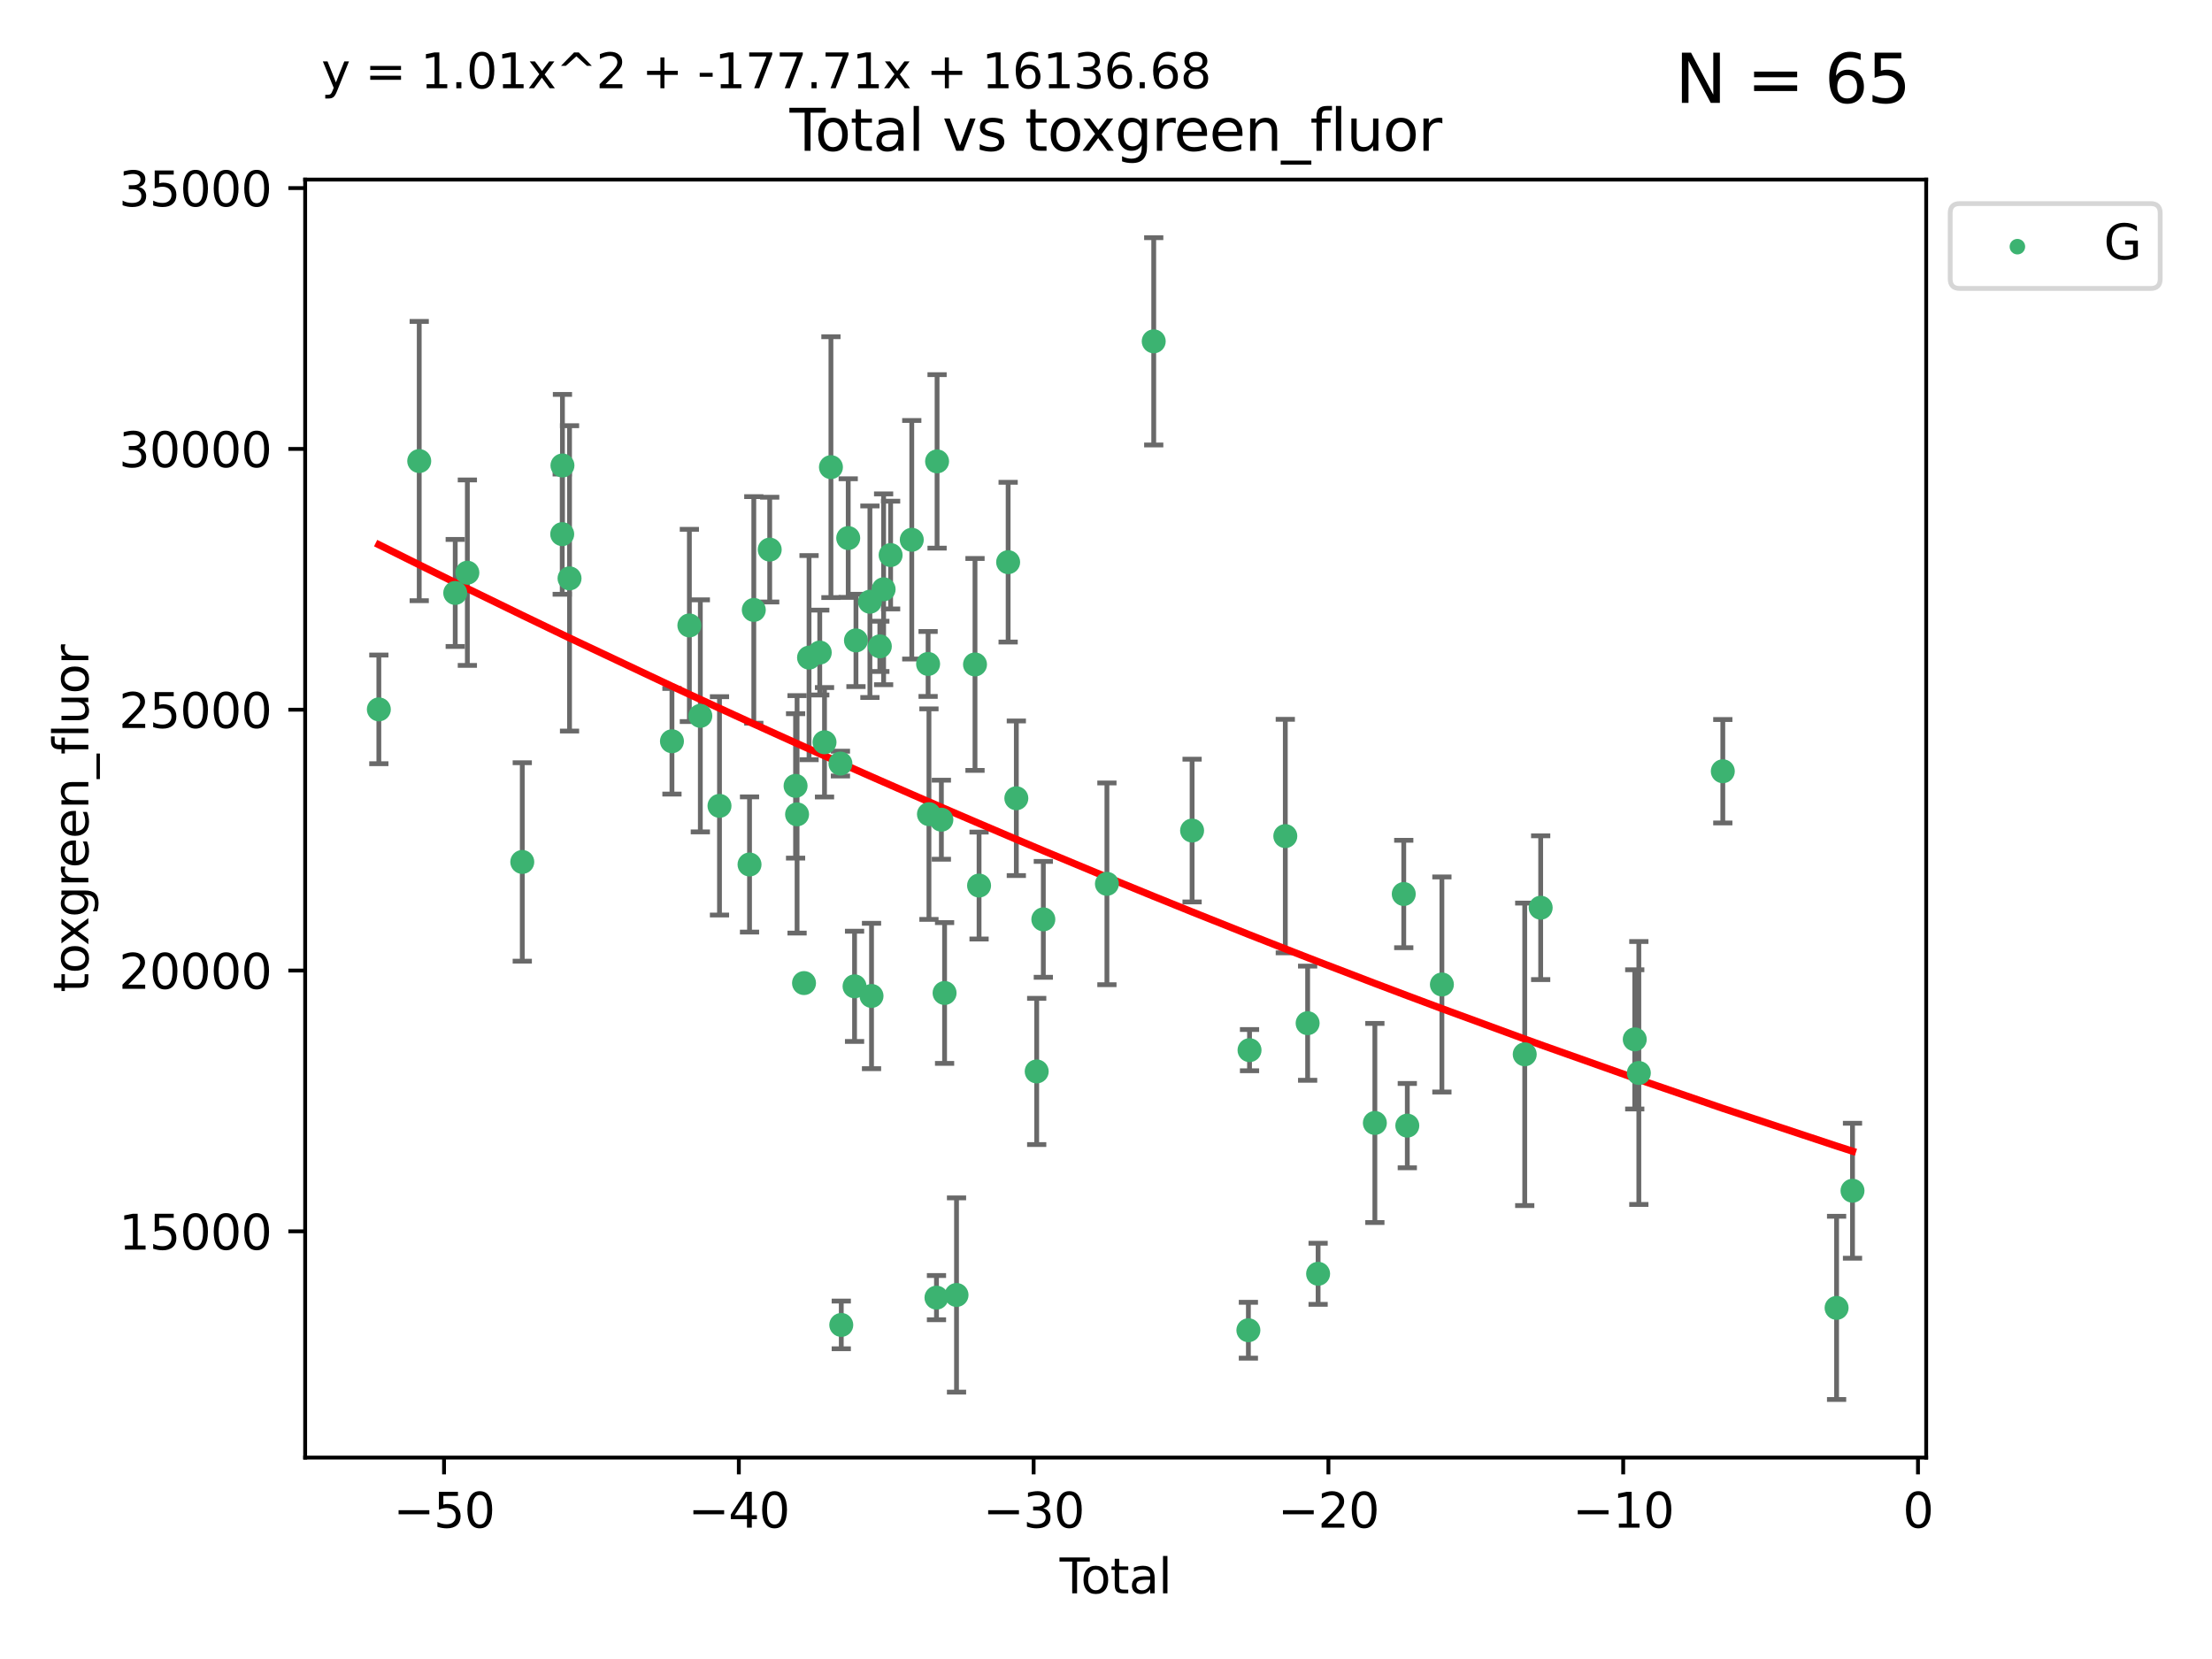 <?xml version="1.0" encoding="utf-8" standalone="no"?>
<!DOCTYPE svg PUBLIC "-//W3C//DTD SVG 1.1//EN"
  "http://www.w3.org/Graphics/SVG/1.1/DTD/svg11.dtd">
<svg xmlns:xlink="http://www.w3.org/1999/xlink" width="460.8pt" height="345.6pt" viewBox="0 0 460.8 345.6" xmlns="http://www.w3.org/2000/svg" version="1.1">
 <defs>
  <style type="text/css">*{stroke-linejoin: round; stroke-linecap: butt}</style>
 </defs>
 <g id="figure_1">
  <g id="patch_1">
   <path d="M 0 345.6 
L 460.8 345.6 
L 460.8 0 
L 0 0 
z
" style="fill: #ffffff"/>
  </g>
  <g id="axes_1">
   <g id="patch_2">
    <path d="M 63.571 303.64 
L 401.26 303.64 
L 401.26 37.411 
L 63.571 37.411 
z
" style="fill: #ffffff"/>
   </g>
   <g id="PathCollection_1">
    <defs>
     <path id="m92dabcb9c8" d="M 0 1.118 
C 0.297 1.118 0.581 1 0.791 0.791 
C 1 0.581 1.118 0.297 1.118 0 
C 1.118 -0.297 1 -0.581 0.791 -0.791 
C 0.581 -1 0.297 -1.118 0 -1.118 
C -0.297 -1.118 -0.581 -1 -0.791 -0.791 
C -1 -0.581 -1.118 -0.297 -1.118 0 
C -1.118 0.297 -1 0.581 -0.791 0.791 
C -0.581 1 -0.297 1.118 0 1.118 
z
" style="stroke: #3cb371"/>
    </defs>
    <g clip-path="url(#pd1cef720fa)">
     <use xlink:href="#m92dabcb9c8" x="78.921" y="147.777" style="fill: #3cb371; stroke: #3cb371"/>
     <use xlink:href="#m92dabcb9c8" x="87.333" y="96.048" style="fill: #3cb371; stroke: #3cb371"/>
     <use xlink:href="#m92dabcb9c8" x="94.833" y="123.522" style="fill: #3cb371; stroke: #3cb371"/>
     <use xlink:href="#m92dabcb9c8" x="97.36" y="119.301" style="fill: #3cb371; stroke: #3cb371"/>
     <use xlink:href="#m92dabcb9c8" x="108.799" y="179.559" style="fill: #3cb371; stroke: #3cb371"/>
     <use xlink:href="#m92dabcb9c8" x="117.12" y="111.272" style="fill: #3cb371; stroke: #3cb371"/>
     <use xlink:href="#m92dabcb9c8" x="117.168" y="96.966" style="fill: #3cb371; stroke: #3cb371"/>
     <use xlink:href="#m92dabcb9c8" x="118.645" y="120.487" style="fill: #3cb371; stroke: #3cb371"/>
     <use xlink:href="#m92dabcb9c8" x="139.981" y="154.417" style="fill: #3cb371; stroke: #3cb371"/>
     <use xlink:href="#m92dabcb9c8" x="143.608" y="130.288" style="fill: #3cb371; stroke: #3cb371"/>
     <use xlink:href="#m92dabcb9c8" x="145.892" y="149.128" style="fill: #3cb371; stroke: #3cb371"/>
     <use xlink:href="#m92dabcb9c8" x="149.884" y="167.877" style="fill: #3cb371; stroke: #3cb371"/>
     <use xlink:href="#m92dabcb9c8" x="156.141" y="180.088" style="fill: #3cb371; stroke: #3cb371"/>
     <use xlink:href="#m92dabcb9c8" x="157.03" y="127.058" style="fill: #3cb371; stroke: #3cb371"/>
     <use xlink:href="#m92dabcb9c8" x="160.344" y="114.493" style="fill: #3cb371; stroke: #3cb371"/>
     <use xlink:href="#m92dabcb9c8" x="165.734" y="163.714" style="fill: #3cb371; stroke: #3cb371"/>
     <use xlink:href="#m92dabcb9c8" x="166.045" y="169.645" style="fill: #3cb371; stroke: #3cb371"/>
     <use xlink:href="#m92dabcb9c8" x="167.492" y="204.793" style="fill: #3cb371; stroke: #3cb371"/>
     <use xlink:href="#m92dabcb9c8" x="168.539" y="136.995" style="fill: #3cb371; stroke: #3cb371"/>
     <use xlink:href="#m92dabcb9c8" x="170.77" y="135.94" style="fill: #3cb371; stroke: #3cb371"/>
     <use xlink:href="#m92dabcb9c8" x="171.762" y="154.629" style="fill: #3cb371; stroke: #3cb371"/>
     <use xlink:href="#m92dabcb9c8" x="173.099" y="97.313" style="fill: #3cb371; stroke: #3cb371"/>
     <use xlink:href="#m92dabcb9c8" x="175.076" y="159.069" style="fill: #3cb371; stroke: #3cb371"/>
     <use xlink:href="#m92dabcb9c8" x="175.252" y="276.006" style="fill: #3cb371; stroke: #3cb371"/>
     <use xlink:href="#m92dabcb9c8" x="176.699" y="112.09" style="fill: #3cb371; stroke: #3cb371"/>
     <use xlink:href="#m92dabcb9c8" x="178.02" y="205.47" style="fill: #3cb371; stroke: #3cb371"/>
     <use xlink:href="#m92dabcb9c8" x="178.313" y="133.412" style="fill: #3cb371; stroke: #3cb371"/>
     <use xlink:href="#m92dabcb9c8" x="181.219" y="125.352" style="fill: #3cb371; stroke: #3cb371"/>
     <use xlink:href="#m92dabcb9c8" x="181.555" y="207.477" style="fill: #3cb371; stroke: #3cb371"/>
     <use xlink:href="#m92dabcb9c8" x="183.285" y="134.649" style="fill: #3cb371; stroke: #3cb371"/>
     <use xlink:href="#m92dabcb9c8" x="184.073" y="122.761" style="fill: #3cb371; stroke: #3cb371"/>
     <use xlink:href="#m92dabcb9c8" x="185.532" y="115.631" style="fill: #3cb371; stroke: #3cb371"/>
     <use xlink:href="#m92dabcb9c8" x="189.939" y="112.445" style="fill: #3cb371; stroke: #3cb371"/>
     <use xlink:href="#m92dabcb9c8" x="193.341" y="138.312" style="fill: #3cb371; stroke: #3cb371"/>
     <use xlink:href="#m92dabcb9c8" x="193.518" y="169.603" style="fill: #3cb371; stroke: #3cb371"/>
     <use xlink:href="#m92dabcb9c8" x="195.085" y="270.322" style="fill: #3cb371; stroke: #3cb371"/>
     <use xlink:href="#m92dabcb9c8" x="195.211" y="96.115" style="fill: #3cb371; stroke: #3cb371"/>
     <use xlink:href="#m92dabcb9c8" x="196.106" y="170.758" style="fill: #3cb371; stroke: #3cb371"/>
     <use xlink:href="#m92dabcb9c8" x="196.774" y="206.859" style="fill: #3cb371; stroke: #3cb371"/>
     <use xlink:href="#m92dabcb9c8" x="199.261" y="269.768" style="fill: #3cb371; stroke: #3cb371"/>
     <use xlink:href="#m92dabcb9c8" x="203.112" y="138.417" style="fill: #3cb371; stroke: #3cb371"/>
     <use xlink:href="#m92dabcb9c8" x="203.957" y="184.477" style="fill: #3cb371; stroke: #3cb371"/>
     <use xlink:href="#m92dabcb9c8" x="210.014" y="117.11" style="fill: #3cb371; stroke: #3cb371"/>
     <use xlink:href="#m92dabcb9c8" x="211.721" y="166.292" style="fill: #3cb371; stroke: #3cb371"/>
     <use xlink:href="#m92dabcb9c8" x="215.964" y="223.199" style="fill: #3cb371; stroke: #3cb371"/>
     <use xlink:href="#m92dabcb9c8" x="217.345" y="191.519" style="fill: #3cb371; stroke: #3cb371"/>
     <use xlink:href="#m92dabcb9c8" x="230.591" y="184.12" style="fill: #3cb371; stroke: #3cb371"/>
     <use xlink:href="#m92dabcb9c8" x="240.342" y="71.105" style="fill: #3cb371; stroke: #3cb371"/>
     <use xlink:href="#m92dabcb9c8" x="248.335" y="173.02" style="fill: #3cb371; stroke: #3cb371"/>
     <use xlink:href="#m92dabcb9c8" x="260.061" y="277.113" style="fill: #3cb371; stroke: #3cb371"/>
     <use xlink:href="#m92dabcb9c8" x="260.3" y="218.767" style="fill: #3cb371; stroke: #3cb371"/>
     <use xlink:href="#m92dabcb9c8" x="267.753" y="174.174" style="fill: #3cb371; stroke: #3cb371"/>
     <use xlink:href="#m92dabcb9c8" x="272.404" y="213.15" style="fill: #3cb371; stroke: #3cb371"/>
     <use xlink:href="#m92dabcb9c8" x="274.586" y="265.352" style="fill: #3cb371; stroke: #3cb371"/>
     <use xlink:href="#m92dabcb9c8" x="286.41" y="233.936" style="fill: #3cb371; stroke: #3cb371"/>
     <use xlink:href="#m92dabcb9c8" x="292.428" y="186.237" style="fill: #3cb371; stroke: #3cb371"/>
     <use xlink:href="#m92dabcb9c8" x="293.167" y="234.489" style="fill: #3cb371; stroke: #3cb371"/>
     <use xlink:href="#m92dabcb9c8" x="300.374" y="205.085" style="fill: #3cb371; stroke: #3cb371"/>
     <use xlink:href="#m92dabcb9c8" x="317.631" y="219.635" style="fill: #3cb371; stroke: #3cb371"/>
     <use xlink:href="#m92dabcb9c8" x="320.952" y="189.091" style="fill: #3cb371; stroke: #3cb371"/>
     <use xlink:href="#m92dabcb9c8" x="340.549" y="216.519" style="fill: #3cb371; stroke: #3cb371"/>
     <use xlink:href="#m92dabcb9c8" x="341.4" y="223.523" style="fill: #3cb371; stroke: #3cb371"/>
     <use xlink:href="#m92dabcb9c8" x="358.892" y="160.664" style="fill: #3cb371; stroke: #3cb371"/>
     <use xlink:href="#m92dabcb9c8" x="382.596" y="272.458" style="fill: #3cb371; stroke: #3cb371"/>
     <use xlink:href="#m92dabcb9c8" x="385.911" y="248.052" style="fill: #3cb371; stroke: #3cb371"/>
    </g>
   </g>
   <g id="matplotlib.axis_1">
    <g id="xtick_1">
     <g id="line2d_1">
      <defs>
       <path id="md16920103c" d="M 0 0 
L 0 3.5 
" style="stroke: #000000; stroke-width: 0.8"/>
      </defs>
      <g>
       <use xlink:href="#md16920103c" x="92.502" y="303.64" style="stroke: #000000; stroke-width: 0.8"/>
      </g>
     </g>
     <g id="text_1">
      <!-- −50 -->
      <g transform="translate(81.949 318.238)scale(0.1 -0.1)">
       <defs>
        <path id="DejaVuSans-2212" d="M 678 2272 
L 4684 2272 
L 4684 1741 
L 678 1741 
L 678 2272 
z
" transform="scale(0.016)"/>
        <path id="DejaVuSans-35" d="M 691 4666 
L 3169 4666 
L 3169 4134 
L 1269 4134 
L 1269 2991 
Q 1406 3038 1543 3061 
Q 1681 3084 1819 3084 
Q 2600 3084 3056 2656 
Q 3513 2228 3513 1497 
Q 3513 744 3044 326 
Q 2575 -91 1722 -91 
Q 1428 -91 1123 -41 
Q 819 9 494 109 
L 494 744 
Q 775 591 1075 516 
Q 1375 441 1709 441 
Q 2250 441 2565 725 
Q 2881 1009 2881 1497 
Q 2881 1984 2565 2268 
Q 2250 2553 1709 2553 
Q 1456 2553 1204 2497 
Q 953 2441 691 2322 
L 691 4666 
z
" transform="scale(0.016)"/>
        <path id="DejaVuSans-30" d="M 2034 4250 
Q 1547 4250 1301 3770 
Q 1056 3291 1056 2328 
Q 1056 1369 1301 889 
Q 1547 409 2034 409 
Q 2525 409 2770 889 
Q 3016 1369 3016 2328 
Q 3016 3291 2770 3770 
Q 2525 4250 2034 4250 
z
M 2034 4750 
Q 2819 4750 3233 4129 
Q 3647 3509 3647 2328 
Q 3647 1150 3233 529 
Q 2819 -91 2034 -91 
Q 1250 -91 836 529 
Q 422 1150 422 2328 
Q 422 3509 836 4129 
Q 1250 4750 2034 4750 
z
" transform="scale(0.016)"/>
       </defs>
       <use xlink:href="#DejaVuSans-2212"/>
       <use xlink:href="#DejaVuSans-35" x="83.789"/>
       <use xlink:href="#DejaVuSans-30" x="147.412"/>
      </g>
     </g>
    </g>
    <g id="xtick_2">
     <g id="line2d_2">
      <g>
       <use xlink:href="#md16920103c" x="153.912" y="303.64" style="stroke: #000000; stroke-width: 0.8"/>
      </g>
     </g>
     <g id="text_2">
      <!-- −40 -->
      <g transform="translate(143.359 318.238)scale(0.1 -0.1)">
       <defs>
        <path id="DejaVuSans-34" d="M 2419 4116 
L 825 1625 
L 2419 1625 
L 2419 4116 
z
M 2253 4666 
L 3047 4666 
L 3047 1625 
L 3713 1625 
L 3713 1100 
L 3047 1100 
L 3047 0 
L 2419 0 
L 2419 1100 
L 313 1100 
L 313 1709 
L 2253 4666 
z
" transform="scale(0.016)"/>
       </defs>
       <use xlink:href="#DejaVuSans-2212"/>
       <use xlink:href="#DejaVuSans-34" x="83.789"/>
       <use xlink:href="#DejaVuSans-30" x="147.412"/>
      </g>
     </g>
    </g>
    <g id="xtick_3">
     <g id="line2d_3">
      <g>
       <use xlink:href="#md16920103c" x="215.322" y="303.64" style="stroke: #000000; stroke-width: 0.8"/>
      </g>
     </g>
     <g id="text_3">
      <!-- −30 -->
      <g transform="translate(204.77 318.238)scale(0.1 -0.1)">
       <defs>
        <path id="DejaVuSans-33" d="M 2597 2516 
Q 3050 2419 3304 2112 
Q 3559 1806 3559 1356 
Q 3559 666 3084 287 
Q 2609 -91 1734 -91 
Q 1441 -91 1130 -33 
Q 819 25 488 141 
L 488 750 
Q 750 597 1062 519 
Q 1375 441 1716 441 
Q 2309 441 2620 675 
Q 2931 909 2931 1356 
Q 2931 1769 2642 2001 
Q 2353 2234 1838 2234 
L 1294 2234 
L 1294 2753 
L 1863 2753 
Q 2328 2753 2575 2939 
Q 2822 3125 2822 3475 
Q 2822 3834 2567 4026 
Q 2313 4219 1838 4219 
Q 1578 4219 1281 4162 
Q 984 4106 628 3988 
L 628 4550 
Q 988 4650 1302 4700 
Q 1616 4750 1894 4750 
Q 2613 4750 3031 4423 
Q 3450 4097 3450 3541 
Q 3450 3153 3228 2886 
Q 3006 2619 2597 2516 
z
" transform="scale(0.016)"/>
       </defs>
       <use xlink:href="#DejaVuSans-2212"/>
       <use xlink:href="#DejaVuSans-33" x="83.789"/>
       <use xlink:href="#DejaVuSans-30" x="147.412"/>
      </g>
     </g>
    </g>
    <g id="xtick_4">
     <g id="line2d_4">
      <g>
       <use xlink:href="#md16920103c" x="276.732" y="303.64" style="stroke: #000000; stroke-width: 0.8"/>
      </g>
     </g>
     <g id="text_4">
      <!-- −20 -->
      <g transform="translate(266.18 318.238)scale(0.1 -0.1)">
       <defs>
        <path id="DejaVuSans-32" d="M 1228 531 
L 3431 531 
L 3431 0 
L 469 0 
L 469 531 
Q 828 903 1448 1529 
Q 2069 2156 2228 2338 
Q 2531 2678 2651 2914 
Q 2772 3150 2772 3378 
Q 2772 3750 2511 3984 
Q 2250 4219 1831 4219 
Q 1534 4219 1204 4116 
Q 875 4013 500 3803 
L 500 4441 
Q 881 4594 1212 4672 
Q 1544 4750 1819 4750 
Q 2544 4750 2975 4387 
Q 3406 4025 3406 3419 
Q 3406 3131 3298 2873 
Q 3191 2616 2906 2266 
Q 2828 2175 2409 1742 
Q 1991 1309 1228 531 
z
" transform="scale(0.016)"/>
       </defs>
       <use xlink:href="#DejaVuSans-2212"/>
       <use xlink:href="#DejaVuSans-32" x="83.789"/>
       <use xlink:href="#DejaVuSans-30" x="147.412"/>
      </g>
     </g>
    </g>
    <g id="xtick_5">
     <g id="line2d_5">
      <g>
       <use xlink:href="#md16920103c" x="338.142" y="303.64" style="stroke: #000000; stroke-width: 0.8"/>
      </g>
     </g>
     <g id="text_5">
      <!-- −10 -->
      <g transform="translate(327.59 318.238)scale(0.1 -0.1)">
       <defs>
        <path id="DejaVuSans-31" d="M 794 531 
L 1825 531 
L 1825 4091 
L 703 3866 
L 703 4441 
L 1819 4666 
L 2450 4666 
L 2450 531 
L 3481 531 
L 3481 0 
L 794 0 
L 794 531 
z
" transform="scale(0.016)"/>
       </defs>
       <use xlink:href="#DejaVuSans-2212"/>
       <use xlink:href="#DejaVuSans-31" x="83.789"/>
       <use xlink:href="#DejaVuSans-30" x="147.412"/>
      </g>
     </g>
    </g>
    <g id="xtick_6">
     <g id="line2d_6">
      <g>
       <use xlink:href="#md16920103c" x="399.552" y="303.64" style="stroke: #000000; stroke-width: 0.8"/>
      </g>
     </g>
     <g id="text_6">
      <!-- 0 -->
      <g transform="translate(396.371 318.238)scale(0.1 -0.1)">
       <use xlink:href="#DejaVuSans-30"/>
      </g>
     </g>
    </g>
    <g id="text_7">
     <!-- Total -->
     <g transform="translate(220.739 331.917)scale(0.1 -0.1)">
      <defs>
       <path id="DejaVuSans-54" d="M -19 4666 
L 3928 4666 
L 3928 4134 
L 2272 4134 
L 2272 0 
L 1638 0 
L 1638 4134 
L -19 4134 
L -19 4666 
z
" transform="scale(0.016)"/>
       <path id="DejaVuSans-6f" d="M 1959 3097 
Q 1497 3097 1228 2736 
Q 959 2375 959 1747 
Q 959 1119 1226 758 
Q 1494 397 1959 397 
Q 2419 397 2687 759 
Q 2956 1122 2956 1747 
Q 2956 2369 2687 2733 
Q 2419 3097 1959 3097 
z
M 1959 3584 
Q 2709 3584 3137 3096 
Q 3566 2609 3566 1747 
Q 3566 888 3137 398 
Q 2709 -91 1959 -91 
Q 1206 -91 779 398 
Q 353 888 353 1747 
Q 353 2609 779 3096 
Q 1206 3584 1959 3584 
z
" transform="scale(0.016)"/>
       <path id="DejaVuSans-74" d="M 1172 4494 
L 1172 3500 
L 2356 3500 
L 2356 3053 
L 1172 3053 
L 1172 1153 
Q 1172 725 1289 603 
Q 1406 481 1766 481 
L 2356 481 
L 2356 0 
L 1766 0 
Q 1100 0 847 248 
Q 594 497 594 1153 
L 594 3053 
L 172 3053 
L 172 3500 
L 594 3500 
L 594 4494 
L 1172 4494 
z
" transform="scale(0.016)"/>
       <path id="DejaVuSans-61" d="M 2194 1759 
Q 1497 1759 1228 1600 
Q 959 1441 959 1056 
Q 959 750 1161 570 
Q 1363 391 1709 391 
Q 2188 391 2477 730 
Q 2766 1069 2766 1631 
L 2766 1759 
L 2194 1759 
z
M 3341 1997 
L 3341 0 
L 2766 0 
L 2766 531 
Q 2569 213 2275 61 
Q 1981 -91 1556 -91 
Q 1019 -91 701 211 
Q 384 513 384 1019 
Q 384 1609 779 1909 
Q 1175 2209 1959 2209 
L 2766 2209 
L 2766 2266 
Q 2766 2663 2505 2880 
Q 2244 3097 1772 3097 
Q 1472 3097 1187 3025 
Q 903 2953 641 2809 
L 641 3341 
Q 956 3463 1253 3523 
Q 1550 3584 1831 3584 
Q 2591 3584 2966 3190 
Q 3341 2797 3341 1997 
z
" transform="scale(0.016)"/>
       <path id="DejaVuSans-6c" d="M 603 4863 
L 1178 4863 
L 1178 0 
L 603 0 
L 603 4863 
z
" transform="scale(0.016)"/>
      </defs>
      <use xlink:href="#DejaVuSans-54"/>
      <use xlink:href="#DejaVuSans-6f" x="44.084"/>
      <use xlink:href="#DejaVuSans-74" x="105.266"/>
      <use xlink:href="#DejaVuSans-61" x="144.475"/>
      <use xlink:href="#DejaVuSans-6c" x="205.754"/>
     </g>
    </g>
   </g>
   <g id="matplotlib.axis_2">
    <g id="ytick_1">
     <g id="line2d_7">
      <defs>
       <path id="mafc52fb608" d="M 0 0 
L -3.5 0 
" style="stroke: #000000; stroke-width: 0.8"/>
      </defs>
      <g>
       <use xlink:href="#mafc52fb608" x="63.571" y="256.511" style="stroke: #000000; stroke-width: 0.8"/>
      </g>
     </g>
     <g id="text_8">
      <!-- 15000 -->
      <g transform="translate(24.759 260.31)scale(0.1 -0.1)">
       <use xlink:href="#DejaVuSans-31"/>
       <use xlink:href="#DejaVuSans-35" x="63.623"/>
       <use xlink:href="#DejaVuSans-30" x="127.246"/>
       <use xlink:href="#DejaVuSans-30" x="190.869"/>
       <use xlink:href="#DejaVuSans-30" x="254.492"/>
      </g>
     </g>
    </g>
    <g id="ytick_2">
     <g id="line2d_8">
      <g>
       <use xlink:href="#mafc52fb608" x="63.571" y="202.179" style="stroke: #000000; stroke-width: 0.8"/>
      </g>
     </g>
     <g id="text_9">
      <!-- 20000 -->
      <g transform="translate(24.759 205.978)scale(0.1 -0.1)">
       <use xlink:href="#DejaVuSans-32"/>
       <use xlink:href="#DejaVuSans-30" x="63.623"/>
       <use xlink:href="#DejaVuSans-30" x="127.246"/>
       <use xlink:href="#DejaVuSans-30" x="190.869"/>
       <use xlink:href="#DejaVuSans-30" x="254.492"/>
      </g>
     </g>
    </g>
    <g id="ytick_3">
     <g id="line2d_9">
      <g>
       <use xlink:href="#mafc52fb608" x="63.571" y="147.847" style="stroke: #000000; stroke-width: 0.8"/>
      </g>
     </g>
     <g id="text_10">
      <!-- 25000 -->
      <g transform="translate(24.759 151.646)scale(0.1 -0.1)">
       <use xlink:href="#DejaVuSans-32"/>
       <use xlink:href="#DejaVuSans-35" x="63.623"/>
       <use xlink:href="#DejaVuSans-30" x="127.246"/>
       <use xlink:href="#DejaVuSans-30" x="190.869"/>
       <use xlink:href="#DejaVuSans-30" x="254.492"/>
      </g>
     </g>
    </g>
    <g id="ytick_4">
     <g id="line2d_10">
      <g>
       <use xlink:href="#mafc52fb608" x="63.571" y="93.515" style="stroke: #000000; stroke-width: 0.8"/>
      </g>
     </g>
     <g id="text_11">
      <!-- 30000 -->
      <g transform="translate(24.759 97.315)scale(0.1 -0.1)">
       <use xlink:href="#DejaVuSans-33"/>
       <use xlink:href="#DejaVuSans-30" x="63.623"/>
       <use xlink:href="#DejaVuSans-30" x="127.246"/>
       <use xlink:href="#DejaVuSans-30" x="190.869"/>
       <use xlink:href="#DejaVuSans-30" x="254.492"/>
      </g>
     </g>
    </g>
    <g id="ytick_5">
     <g id="line2d_11">
      <g>
       <use xlink:href="#mafc52fb608" x="63.571" y="39.183" style="stroke: #000000; stroke-width: 0.8"/>
      </g>
     </g>
     <g id="text_12">
      <!-- 35000 -->
      <g transform="translate(24.759 42.983)scale(0.1 -0.1)">
       <use xlink:href="#DejaVuSans-33"/>
       <use xlink:href="#DejaVuSans-35" x="63.623"/>
       <use xlink:href="#DejaVuSans-30" x="127.246"/>
       <use xlink:href="#DejaVuSans-30" x="190.869"/>
       <use xlink:href="#DejaVuSans-30" x="254.492"/>
      </g>
     </g>
    </g>
    <g id="text_13">
     <!-- toxgreen_fluor -->
     <g transform="translate(18.401 206.72)rotate(-90)scale(0.1 -0.1)">
      <defs>
       <path id="DejaVuSans-78" d="M 3513 3500 
L 2247 1797 
L 3578 0 
L 2900 0 
L 1881 1375 
L 863 0 
L 184 0 
L 1544 1831 
L 300 3500 
L 978 3500 
L 1906 2253 
L 2834 3500 
L 3513 3500 
z
" transform="scale(0.016)"/>
       <path id="DejaVuSans-67" d="M 2906 1791 
Q 2906 2416 2648 2759 
Q 2391 3103 1925 3103 
Q 1463 3103 1205 2759 
Q 947 2416 947 1791 
Q 947 1169 1205 825 
Q 1463 481 1925 481 
Q 2391 481 2648 825 
Q 2906 1169 2906 1791 
z
M 3481 434 
Q 3481 -459 3084 -895 
Q 2688 -1331 1869 -1331 
Q 1566 -1331 1297 -1286 
Q 1028 -1241 775 -1147 
L 775 -588 
Q 1028 -725 1275 -790 
Q 1522 -856 1778 -856 
Q 2344 -856 2625 -561 
Q 2906 -266 2906 331 
L 2906 616 
Q 2728 306 2450 153 
Q 2172 0 1784 0 
Q 1141 0 747 490 
Q 353 981 353 1791 
Q 353 2603 747 3093 
Q 1141 3584 1784 3584 
Q 2172 3584 2450 3431 
Q 2728 3278 2906 2969 
L 2906 3500 
L 3481 3500 
L 3481 434 
z
" transform="scale(0.016)"/>
       <path id="DejaVuSans-72" d="M 2631 2963 
Q 2534 3019 2420 3045 
Q 2306 3072 2169 3072 
Q 1681 3072 1420 2755 
Q 1159 2438 1159 1844 
L 1159 0 
L 581 0 
L 581 3500 
L 1159 3500 
L 1159 2956 
Q 1341 3275 1631 3429 
Q 1922 3584 2338 3584 
Q 2397 3584 2469 3576 
Q 2541 3569 2628 3553 
L 2631 2963 
z
" transform="scale(0.016)"/>
       <path id="DejaVuSans-65" d="M 3597 1894 
L 3597 1613 
L 953 1613 
Q 991 1019 1311 708 
Q 1631 397 2203 397 
Q 2534 397 2845 478 
Q 3156 559 3463 722 
L 3463 178 
Q 3153 47 2828 -22 
Q 2503 -91 2169 -91 
Q 1331 -91 842 396 
Q 353 884 353 1716 
Q 353 2575 817 3079 
Q 1281 3584 2069 3584 
Q 2775 3584 3186 3129 
Q 3597 2675 3597 1894 
z
M 3022 2063 
Q 3016 2534 2758 2815 
Q 2500 3097 2075 3097 
Q 1594 3097 1305 2825 
Q 1016 2553 972 2059 
L 3022 2063 
z
" transform="scale(0.016)"/>
       <path id="DejaVuSans-6e" d="M 3513 2113 
L 3513 0 
L 2938 0 
L 2938 2094 
Q 2938 2591 2744 2837 
Q 2550 3084 2163 3084 
Q 1697 3084 1428 2787 
Q 1159 2491 1159 1978 
L 1159 0 
L 581 0 
L 581 3500 
L 1159 3500 
L 1159 2956 
Q 1366 3272 1645 3428 
Q 1925 3584 2291 3584 
Q 2894 3584 3203 3211 
Q 3513 2838 3513 2113 
z
" transform="scale(0.016)"/>
       <path id="DejaVuSans-5f" d="M 3263 -1063 
L 3263 -1509 
L -63 -1509 
L -63 -1063 
L 3263 -1063 
z
" transform="scale(0.016)"/>
       <path id="DejaVuSans-66" d="M 2375 4863 
L 2375 4384 
L 1825 4384 
Q 1516 4384 1395 4259 
Q 1275 4134 1275 3809 
L 1275 3500 
L 2222 3500 
L 2222 3053 
L 1275 3053 
L 1275 0 
L 697 0 
L 697 3053 
L 147 3053 
L 147 3500 
L 697 3500 
L 697 3744 
Q 697 4328 969 4595 
Q 1241 4863 1831 4863 
L 2375 4863 
z
" transform="scale(0.016)"/>
       <path id="DejaVuSans-75" d="M 544 1381 
L 544 3500 
L 1119 3500 
L 1119 1403 
Q 1119 906 1312 657 
Q 1506 409 1894 409 
Q 2359 409 2629 706 
Q 2900 1003 2900 1516 
L 2900 3500 
L 3475 3500 
L 3475 0 
L 2900 0 
L 2900 538 
Q 2691 219 2414 64 
Q 2138 -91 1772 -91 
Q 1169 -91 856 284 
Q 544 659 544 1381 
z
M 1991 3584 
L 1991 3584 
z
" transform="scale(0.016)"/>
      </defs>
      <use xlink:href="#DejaVuSans-74"/>
      <use xlink:href="#DejaVuSans-6f" x="39.209"/>
      <use xlink:href="#DejaVuSans-78" x="97.266"/>
      <use xlink:href="#DejaVuSans-67" x="156.445"/>
      <use xlink:href="#DejaVuSans-72" x="219.922"/>
      <use xlink:href="#DejaVuSans-65" x="258.785"/>
      <use xlink:href="#DejaVuSans-65" x="320.309"/>
      <use xlink:href="#DejaVuSans-6e" x="381.832"/>
      <use xlink:href="#DejaVuSans-5f" x="445.211"/>
      <use xlink:href="#DejaVuSans-66" x="495.211"/>
      <use xlink:href="#DejaVuSans-6c" x="530.416"/>
      <use xlink:href="#DejaVuSans-75" x="558.199"/>
      <use xlink:href="#DejaVuSans-6f" x="621.578"/>
      <use xlink:href="#DejaVuSans-72" x="682.76"/>
     </g>
    </g>
   </g>
   <g id="LineCollection_1">
    <path d="M 78.921 159.094 
L 78.921 136.46 
" clip-path="url(#pd1cef720fa)" style="fill: none; stroke: #696969"/>
    <path d="M 87.333 125.138 
L 87.333 66.959 
" clip-path="url(#pd1cef720fa)" style="fill: none; stroke: #696969"/>
    <path d="M 94.833 134.672 
L 94.833 112.372 
" clip-path="url(#pd1cef720fa)" style="fill: none; stroke: #696969"/>
    <path d="M 97.36 138.619 
L 97.36 99.984 
" clip-path="url(#pd1cef720fa)" style="fill: none; stroke: #696969"/>
    <path d="M 108.799 200.223 
L 108.799 158.894 
" clip-path="url(#pd1cef720fa)" style="fill: none; stroke: #696969"/>
    <path d="M 117.12 123.797 
L 117.12 98.746 
" clip-path="url(#pd1cef720fa)" style="fill: none; stroke: #696969"/>
    <path d="M 117.168 111.771 
L 117.168 82.161 
" clip-path="url(#pd1cef720fa)" style="fill: none; stroke: #696969"/>
    <path d="M 118.645 152.293 
L 118.645 88.682 
" clip-path="url(#pd1cef720fa)" style="fill: none; stroke: #696969"/>
    <path d="M 139.981 165.421 
L 139.981 143.413 
" clip-path="url(#pd1cef720fa)" style="fill: none; stroke: #696969"/>
    <path d="M 143.608 150.313 
L 143.608 110.262 
" clip-path="url(#pd1cef720fa)" style="fill: none; stroke: #696969"/>
    <path d="M 145.892 173.298 
L 145.892 124.958 
" clip-path="url(#pd1cef720fa)" style="fill: none; stroke: #696969"/>
    <path d="M 149.884 190.618 
L 149.884 145.135 
" clip-path="url(#pd1cef720fa)" style="fill: none; stroke: #696969"/>
    <path d="M 156.141 194.167 
L 156.141 166.008 
" clip-path="url(#pd1cef720fa)" style="fill: none; stroke: #696969"/>
    <path d="M 157.03 150.66 
L 157.03 103.457 
" clip-path="url(#pd1cef720fa)" style="fill: none; stroke: #696969"/>
    <path d="M 160.344 125.404 
L 160.344 103.582 
" clip-path="url(#pd1cef720fa)" style="fill: none; stroke: #696969"/>
    <path d="M 165.734 178.757 
L 165.734 148.671 
" clip-path="url(#pd1cef720fa)" style="fill: none; stroke: #696969"/>
    <path d="M 166.045 194.38 
L 166.045 144.911 
" clip-path="url(#pd1cef720fa)" style="fill: none; stroke: #696969"/>
    <path d="M 167.492 205.606 
L 167.492 203.979 
" clip-path="url(#pd1cef720fa)" style="fill: none; stroke: #696969"/>
    <path d="M 168.539 158.256 
L 168.539 115.734 
" clip-path="url(#pd1cef720fa)" style="fill: none; stroke: #696969"/>
    <path d="M 170.77 144.778 
L 170.77 127.103 
" clip-path="url(#pd1cef720fa)" style="fill: none; stroke: #696969"/>
    <path d="M 171.762 166.028 
L 171.762 143.229 
" clip-path="url(#pd1cef720fa)" style="fill: none; stroke: #696969"/>
    <path d="M 173.099 124.482 
L 173.099 70.143 
" clip-path="url(#pd1cef720fa)" style="fill: none; stroke: #696969"/>
    <path d="M 175.076 161.651 
L 175.076 156.486 
" clip-path="url(#pd1cef720fa)" style="fill: none; stroke: #696969"/>
    <path d="M 175.252 280.975 
L 175.252 271.036 
" clip-path="url(#pd1cef720fa)" style="fill: none; stroke: #696969"/>
    <path d="M 176.699 124.445 
L 176.699 99.734 
" clip-path="url(#pd1cef720fa)" style="fill: none; stroke: #696969"/>
    <path d="M 178.02 216.95 
L 178.02 193.99 
" clip-path="url(#pd1cef720fa)" style="fill: none; stroke: #696969"/>
    <path d="M 178.313 143.03 
L 178.313 123.793 
" clip-path="url(#pd1cef720fa)" style="fill: none; stroke: #696969"/>
    <path d="M 181.219 145.303 
L 181.219 105.402 
" clip-path="url(#pd1cef720fa)" style="fill: none; stroke: #696969"/>
    <path d="M 181.555 222.62 
L 181.555 192.334 
" clip-path="url(#pd1cef720fa)" style="fill: none; stroke: #696969"/>
    <path d="M 183.285 139.883 
L 183.285 129.415 
" clip-path="url(#pd1cef720fa)" style="fill: none; stroke: #696969"/>
    <path d="M 184.073 142.632 
L 184.073 102.889 
" clip-path="url(#pd1cef720fa)" style="fill: none; stroke: #696969"/>
    <path d="M 185.532 126.854 
L 185.532 104.409 
" clip-path="url(#pd1cef720fa)" style="fill: none; stroke: #696969"/>
    <path d="M 189.939 137.292 
L 189.939 87.599 
" clip-path="url(#pd1cef720fa)" style="fill: none; stroke: #696969"/>
    <path d="M 193.341 145.078 
L 193.341 131.546 
" clip-path="url(#pd1cef720fa)" style="fill: none; stroke: #696969"/>
    <path d="M 193.518 191.531 
L 193.518 147.675 
" clip-path="url(#pd1cef720fa)" style="fill: none; stroke: #696969"/>
    <path d="M 195.085 274.927 
L 195.085 265.717 
" clip-path="url(#pd1cef720fa)" style="fill: none; stroke: #696969"/>
    <path d="M 195.211 114.186 
L 195.211 78.044 
" clip-path="url(#pd1cef720fa)" style="fill: none; stroke: #696969"/>
    <path d="M 196.106 178.993 
L 196.106 162.524 
" clip-path="url(#pd1cef720fa)" style="fill: none; stroke: #696969"/>
    <path d="M 196.774 221.522 
L 196.774 192.196 
" clip-path="url(#pd1cef720fa)" style="fill: none; stroke: #696969"/>
    <path d="M 199.261 290 
L 199.261 249.536 
" clip-path="url(#pd1cef720fa)" style="fill: none; stroke: #696969"/>
    <path d="M 203.112 160.49 
L 203.112 116.343 
" clip-path="url(#pd1cef720fa)" style="fill: none; stroke: #696969"/>
    <path d="M 203.957 195.612 
L 203.957 173.341 
" clip-path="url(#pd1cef720fa)" style="fill: none; stroke: #696969"/>
    <path d="M 210.014 133.746 
L 210.014 100.474 
" clip-path="url(#pd1cef720fa)" style="fill: none; stroke: #696969"/>
    <path d="M 211.721 182.398 
L 211.721 150.186 
" clip-path="url(#pd1cef720fa)" style="fill: none; stroke: #696969"/>
    <path d="M 215.964 238.428 
L 215.964 207.97 
" clip-path="url(#pd1cef720fa)" style="fill: none; stroke: #696969"/>
    <path d="M 217.345 203.589 
L 217.345 179.449 
" clip-path="url(#pd1cef720fa)" style="fill: none; stroke: #696969"/>
    <path d="M 230.591 205.132 
L 230.591 163.108 
" clip-path="url(#pd1cef720fa)" style="fill: none; stroke: #696969"/>
    <path d="M 240.342 92.698 
L 240.342 49.513 
" clip-path="url(#pd1cef720fa)" style="fill: none; stroke: #696969"/>
    <path d="M 248.335 187.886 
L 248.335 158.154 
" clip-path="url(#pd1cef720fa)" style="fill: none; stroke: #696969"/>
    <path d="M 260.061 282.93 
L 260.061 271.296 
" clip-path="url(#pd1cef720fa)" style="fill: none; stroke: #696969"/>
    <path d="M 260.3 223.062 
L 260.3 214.471 
" clip-path="url(#pd1cef720fa)" style="fill: none; stroke: #696969"/>
    <path d="M 267.753 198.498 
L 267.753 149.85 
" clip-path="url(#pd1cef720fa)" style="fill: none; stroke: #696969"/>
    <path d="M 272.404 225.044 
L 272.404 201.256 
" clip-path="url(#pd1cef720fa)" style="fill: none; stroke: #696969"/>
    <path d="M 274.586 271.717 
L 274.586 258.986 
" clip-path="url(#pd1cef720fa)" style="fill: none; stroke: #696969"/>
    <path d="M 286.41 254.674 
L 286.41 213.198 
" clip-path="url(#pd1cef720fa)" style="fill: none; stroke: #696969"/>
    <path d="M 292.428 197.422 
L 292.428 175.052 
" clip-path="url(#pd1cef720fa)" style="fill: none; stroke: #696969"/>
    <path d="M 293.167 243.27 
L 293.167 225.708 
" clip-path="url(#pd1cef720fa)" style="fill: none; stroke: #696969"/>
    <path d="M 300.374 227.486 
L 300.374 182.685 
" clip-path="url(#pd1cef720fa)" style="fill: none; stroke: #696969"/>
    <path d="M 317.631 251.141 
L 317.631 188.129 
" clip-path="url(#pd1cef720fa)" style="fill: none; stroke: #696969"/>
    <path d="M 320.952 204.068 
L 320.952 174.113 
" clip-path="url(#pd1cef720fa)" style="fill: none; stroke: #696969"/>
    <path d="M 340.549 231.02 
L 340.549 202.018 
" clip-path="url(#pd1cef720fa)" style="fill: none; stroke: #696969"/>
    <path d="M 341.4 250.909 
L 341.4 196.137 
" clip-path="url(#pd1cef720fa)" style="fill: none; stroke: #696969"/>
    <path d="M 358.892 171.44 
L 358.892 149.889 
" clip-path="url(#pd1cef720fa)" style="fill: none; stroke: #696969"/>
    <path d="M 382.596 291.539 
L 382.596 253.376 
" clip-path="url(#pd1cef720fa)" style="fill: none; stroke: #696969"/>
    <path d="M 385.911 262.109 
L 385.911 233.994 
" clip-path="url(#pd1cef720fa)" style="fill: none; stroke: #696969"/>
   </g>
   <g id="line2d_12">
    <defs>
     <path id="mae37fabf7f" d="M 2 0 
L -2 -0 
" style="stroke: #696969"/>
    </defs>
    <g clip-path="url(#pd1cef720fa)">
     <use xlink:href="#mae37fabf7f" x="78.921" y="159.094" style="fill: #696969; stroke: #696969"/>
     <use xlink:href="#mae37fabf7f" x="87.333" y="125.138" style="fill: #696969; stroke: #696969"/>
     <use xlink:href="#mae37fabf7f" x="94.833" y="134.672" style="fill: #696969; stroke: #696969"/>
     <use xlink:href="#mae37fabf7f" x="97.36" y="138.619" style="fill: #696969; stroke: #696969"/>
     <use xlink:href="#mae37fabf7f" x="108.799" y="200.223" style="fill: #696969; stroke: #696969"/>
     <use xlink:href="#mae37fabf7f" x="117.12" y="123.797" style="fill: #696969; stroke: #696969"/>
     <use xlink:href="#mae37fabf7f" x="117.168" y="111.771" style="fill: #696969; stroke: #696969"/>
     <use xlink:href="#mae37fabf7f" x="118.645" y="152.293" style="fill: #696969; stroke: #696969"/>
     <use xlink:href="#mae37fabf7f" x="139.981" y="165.421" style="fill: #696969; stroke: #696969"/>
     <use xlink:href="#mae37fabf7f" x="143.608" y="150.313" style="fill: #696969; stroke: #696969"/>
     <use xlink:href="#mae37fabf7f" x="145.892" y="173.298" style="fill: #696969; stroke: #696969"/>
     <use xlink:href="#mae37fabf7f" x="149.884" y="190.618" style="fill: #696969; stroke: #696969"/>
     <use xlink:href="#mae37fabf7f" x="156.141" y="194.167" style="fill: #696969; stroke: #696969"/>
     <use xlink:href="#mae37fabf7f" x="157.03" y="150.66" style="fill: #696969; stroke: #696969"/>
     <use xlink:href="#mae37fabf7f" x="160.344" y="125.404" style="fill: #696969; stroke: #696969"/>
     <use xlink:href="#mae37fabf7f" x="165.734" y="178.757" style="fill: #696969; stroke: #696969"/>
     <use xlink:href="#mae37fabf7f" x="166.045" y="194.38" style="fill: #696969; stroke: #696969"/>
     <use xlink:href="#mae37fabf7f" x="167.492" y="205.606" style="fill: #696969; stroke: #696969"/>
     <use xlink:href="#mae37fabf7f" x="168.539" y="158.256" style="fill: #696969; stroke: #696969"/>
     <use xlink:href="#mae37fabf7f" x="170.77" y="144.778" style="fill: #696969; stroke: #696969"/>
     <use xlink:href="#mae37fabf7f" x="171.762" y="166.028" style="fill: #696969; stroke: #696969"/>
     <use xlink:href="#mae37fabf7f" x="173.099" y="124.482" style="fill: #696969; stroke: #696969"/>
     <use xlink:href="#mae37fabf7f" x="175.076" y="161.651" style="fill: #696969; stroke: #696969"/>
     <use xlink:href="#mae37fabf7f" x="175.252" y="280.975" style="fill: #696969; stroke: #696969"/>
     <use xlink:href="#mae37fabf7f" x="176.699" y="124.445" style="fill: #696969; stroke: #696969"/>
     <use xlink:href="#mae37fabf7f" x="178.02" y="216.95" style="fill: #696969; stroke: #696969"/>
     <use xlink:href="#mae37fabf7f" x="178.313" y="143.03" style="fill: #696969; stroke: #696969"/>
     <use xlink:href="#mae37fabf7f" x="181.219" y="145.303" style="fill: #696969; stroke: #696969"/>
     <use xlink:href="#mae37fabf7f" x="181.555" y="222.62" style="fill: #696969; stroke: #696969"/>
     <use xlink:href="#mae37fabf7f" x="183.285" y="139.883" style="fill: #696969; stroke: #696969"/>
     <use xlink:href="#mae37fabf7f" x="184.073" y="142.632" style="fill: #696969; stroke: #696969"/>
     <use xlink:href="#mae37fabf7f" x="185.532" y="126.854" style="fill: #696969; stroke: #696969"/>
     <use xlink:href="#mae37fabf7f" x="189.939" y="137.292" style="fill: #696969; stroke: #696969"/>
     <use xlink:href="#mae37fabf7f" x="193.341" y="145.078" style="fill: #696969; stroke: #696969"/>
     <use xlink:href="#mae37fabf7f" x="193.518" y="191.531" style="fill: #696969; stroke: #696969"/>
     <use xlink:href="#mae37fabf7f" x="195.085" y="274.927" style="fill: #696969; stroke: #696969"/>
     <use xlink:href="#mae37fabf7f" x="195.211" y="114.186" style="fill: #696969; stroke: #696969"/>
     <use xlink:href="#mae37fabf7f" x="196.106" y="178.993" style="fill: #696969; stroke: #696969"/>
     <use xlink:href="#mae37fabf7f" x="196.774" y="221.522" style="fill: #696969; stroke: #696969"/>
     <use xlink:href="#mae37fabf7f" x="199.261" y="290" style="fill: #696969; stroke: #696969"/>
     <use xlink:href="#mae37fabf7f" x="203.112" y="160.49" style="fill: #696969; stroke: #696969"/>
     <use xlink:href="#mae37fabf7f" x="203.957" y="195.612" style="fill: #696969; stroke: #696969"/>
     <use xlink:href="#mae37fabf7f" x="210.014" y="133.746" style="fill: #696969; stroke: #696969"/>
     <use xlink:href="#mae37fabf7f" x="211.721" y="182.398" style="fill: #696969; stroke: #696969"/>
     <use xlink:href="#mae37fabf7f" x="215.964" y="238.428" style="fill: #696969; stroke: #696969"/>
     <use xlink:href="#mae37fabf7f" x="217.345" y="203.589" style="fill: #696969; stroke: #696969"/>
     <use xlink:href="#mae37fabf7f" x="230.591" y="205.132" style="fill: #696969; stroke: #696969"/>
     <use xlink:href="#mae37fabf7f" x="240.342" y="92.698" style="fill: #696969; stroke: #696969"/>
     <use xlink:href="#mae37fabf7f" x="248.335" y="187.886" style="fill: #696969; stroke: #696969"/>
     <use xlink:href="#mae37fabf7f" x="260.061" y="282.93" style="fill: #696969; stroke: #696969"/>
     <use xlink:href="#mae37fabf7f" x="260.3" y="223.062" style="fill: #696969; stroke: #696969"/>
     <use xlink:href="#mae37fabf7f" x="267.753" y="198.498" style="fill: #696969; stroke: #696969"/>
     <use xlink:href="#mae37fabf7f" x="272.404" y="225.044" style="fill: #696969; stroke: #696969"/>
     <use xlink:href="#mae37fabf7f" x="274.586" y="271.717" style="fill: #696969; stroke: #696969"/>
     <use xlink:href="#mae37fabf7f" x="286.41" y="254.674" style="fill: #696969; stroke: #696969"/>
     <use xlink:href="#mae37fabf7f" x="292.428" y="197.422" style="fill: #696969; stroke: #696969"/>
     <use xlink:href="#mae37fabf7f" x="293.167" y="243.27" style="fill: #696969; stroke: #696969"/>
     <use xlink:href="#mae37fabf7f" x="300.374" y="227.486" style="fill: #696969; stroke: #696969"/>
     <use xlink:href="#mae37fabf7f" x="317.631" y="251.141" style="fill: #696969; stroke: #696969"/>
     <use xlink:href="#mae37fabf7f" x="320.952" y="204.068" style="fill: #696969; stroke: #696969"/>
     <use xlink:href="#mae37fabf7f" x="340.549" y="231.02" style="fill: #696969; stroke: #696969"/>
     <use xlink:href="#mae37fabf7f" x="341.4" y="250.909" style="fill: #696969; stroke: #696969"/>
     <use xlink:href="#mae37fabf7f" x="358.892" y="171.44" style="fill: #696969; stroke: #696969"/>
     <use xlink:href="#mae37fabf7f" x="382.596" y="291.539" style="fill: #696969; stroke: #696969"/>
     <use xlink:href="#mae37fabf7f" x="385.911" y="262.109" style="fill: #696969; stroke: #696969"/>
    </g>
   </g>
   <g id="line2d_13">
    <g clip-path="url(#pd1cef720fa)">
     <use xlink:href="#mae37fabf7f" x="78.921" y="136.46" style="fill: #696969; stroke: #696969"/>
     <use xlink:href="#mae37fabf7f" x="87.333" y="66.959" style="fill: #696969; stroke: #696969"/>
     <use xlink:href="#mae37fabf7f" x="94.833" y="112.372" style="fill: #696969; stroke: #696969"/>
     <use xlink:href="#mae37fabf7f" x="97.36" y="99.984" style="fill: #696969; stroke: #696969"/>
     <use xlink:href="#mae37fabf7f" x="108.799" y="158.894" style="fill: #696969; stroke: #696969"/>
     <use xlink:href="#mae37fabf7f" x="117.12" y="98.746" style="fill: #696969; stroke: #696969"/>
     <use xlink:href="#mae37fabf7f" x="117.168" y="82.161" style="fill: #696969; stroke: #696969"/>
     <use xlink:href="#mae37fabf7f" x="118.645" y="88.682" style="fill: #696969; stroke: #696969"/>
     <use xlink:href="#mae37fabf7f" x="139.981" y="143.413" style="fill: #696969; stroke: #696969"/>
     <use xlink:href="#mae37fabf7f" x="143.608" y="110.262" style="fill: #696969; stroke: #696969"/>
     <use xlink:href="#mae37fabf7f" x="145.892" y="124.958" style="fill: #696969; stroke: #696969"/>
     <use xlink:href="#mae37fabf7f" x="149.884" y="145.135" style="fill: #696969; stroke: #696969"/>
     <use xlink:href="#mae37fabf7f" x="156.141" y="166.008" style="fill: #696969; stroke: #696969"/>
     <use xlink:href="#mae37fabf7f" x="157.03" y="103.457" style="fill: #696969; stroke: #696969"/>
     <use xlink:href="#mae37fabf7f" x="160.344" y="103.582" style="fill: #696969; stroke: #696969"/>
     <use xlink:href="#mae37fabf7f" x="165.734" y="148.671" style="fill: #696969; stroke: #696969"/>
     <use xlink:href="#mae37fabf7f" x="166.045" y="144.911" style="fill: #696969; stroke: #696969"/>
     <use xlink:href="#mae37fabf7f" x="167.492" y="203.979" style="fill: #696969; stroke: #696969"/>
     <use xlink:href="#mae37fabf7f" x="168.539" y="115.734" style="fill: #696969; stroke: #696969"/>
     <use xlink:href="#mae37fabf7f" x="170.77" y="127.103" style="fill: #696969; stroke: #696969"/>
     <use xlink:href="#mae37fabf7f" x="171.762" y="143.229" style="fill: #696969; stroke: #696969"/>
     <use xlink:href="#mae37fabf7f" x="173.099" y="70.143" style="fill: #696969; stroke: #696969"/>
     <use xlink:href="#mae37fabf7f" x="175.076" y="156.486" style="fill: #696969; stroke: #696969"/>
     <use xlink:href="#mae37fabf7f" x="175.252" y="271.036" style="fill: #696969; stroke: #696969"/>
     <use xlink:href="#mae37fabf7f" x="176.699" y="99.734" style="fill: #696969; stroke: #696969"/>
     <use xlink:href="#mae37fabf7f" x="178.02" y="193.99" style="fill: #696969; stroke: #696969"/>
     <use xlink:href="#mae37fabf7f" x="178.313" y="123.793" style="fill: #696969; stroke: #696969"/>
     <use xlink:href="#mae37fabf7f" x="181.219" y="105.402" style="fill: #696969; stroke: #696969"/>
     <use xlink:href="#mae37fabf7f" x="181.555" y="192.334" style="fill: #696969; stroke: #696969"/>
     <use xlink:href="#mae37fabf7f" x="183.285" y="129.415" style="fill: #696969; stroke: #696969"/>
     <use xlink:href="#mae37fabf7f" x="184.073" y="102.889" style="fill: #696969; stroke: #696969"/>
     <use xlink:href="#mae37fabf7f" x="185.532" y="104.409" style="fill: #696969; stroke: #696969"/>
     <use xlink:href="#mae37fabf7f" x="189.939" y="87.599" style="fill: #696969; stroke: #696969"/>
     <use xlink:href="#mae37fabf7f" x="193.341" y="131.546" style="fill: #696969; stroke: #696969"/>
     <use xlink:href="#mae37fabf7f" x="193.518" y="147.675" style="fill: #696969; stroke: #696969"/>
     <use xlink:href="#mae37fabf7f" x="195.085" y="265.717" style="fill: #696969; stroke: #696969"/>
     <use xlink:href="#mae37fabf7f" x="195.211" y="78.044" style="fill: #696969; stroke: #696969"/>
     <use xlink:href="#mae37fabf7f" x="196.106" y="162.524" style="fill: #696969; stroke: #696969"/>
     <use xlink:href="#mae37fabf7f" x="196.774" y="192.196" style="fill: #696969; stroke: #696969"/>
     <use xlink:href="#mae37fabf7f" x="199.261" y="249.536" style="fill: #696969; stroke: #696969"/>
     <use xlink:href="#mae37fabf7f" x="203.112" y="116.343" style="fill: #696969; stroke: #696969"/>
     <use xlink:href="#mae37fabf7f" x="203.957" y="173.341" style="fill: #696969; stroke: #696969"/>
     <use xlink:href="#mae37fabf7f" x="210.014" y="100.474" style="fill: #696969; stroke: #696969"/>
     <use xlink:href="#mae37fabf7f" x="211.721" y="150.186" style="fill: #696969; stroke: #696969"/>
     <use xlink:href="#mae37fabf7f" x="215.964" y="207.97" style="fill: #696969; stroke: #696969"/>
     <use xlink:href="#mae37fabf7f" x="217.345" y="179.449" style="fill: #696969; stroke: #696969"/>
     <use xlink:href="#mae37fabf7f" x="230.591" y="163.108" style="fill: #696969; stroke: #696969"/>
     <use xlink:href="#mae37fabf7f" x="240.342" y="49.513" style="fill: #696969; stroke: #696969"/>
     <use xlink:href="#mae37fabf7f" x="248.335" y="158.154" style="fill: #696969; stroke: #696969"/>
     <use xlink:href="#mae37fabf7f" x="260.061" y="271.296" style="fill: #696969; stroke: #696969"/>
     <use xlink:href="#mae37fabf7f" x="260.3" y="214.471" style="fill: #696969; stroke: #696969"/>
     <use xlink:href="#mae37fabf7f" x="267.753" y="149.85" style="fill: #696969; stroke: #696969"/>
     <use xlink:href="#mae37fabf7f" x="272.404" y="201.256" style="fill: #696969; stroke: #696969"/>
     <use xlink:href="#mae37fabf7f" x="274.586" y="258.986" style="fill: #696969; stroke: #696969"/>
     <use xlink:href="#mae37fabf7f" x="286.41" y="213.198" style="fill: #696969; stroke: #696969"/>
     <use xlink:href="#mae37fabf7f" x="292.428" y="175.052" style="fill: #696969; stroke: #696969"/>
     <use xlink:href="#mae37fabf7f" x="293.167" y="225.708" style="fill: #696969; stroke: #696969"/>
     <use xlink:href="#mae37fabf7f" x="300.374" y="182.685" style="fill: #696969; stroke: #696969"/>
     <use xlink:href="#mae37fabf7f" x="317.631" y="188.129" style="fill: #696969; stroke: #696969"/>
     <use xlink:href="#mae37fabf7f" x="320.952" y="174.113" style="fill: #696969; stroke: #696969"/>
     <use xlink:href="#mae37fabf7f" x="340.549" y="202.018" style="fill: #696969; stroke: #696969"/>
     <use xlink:href="#mae37fabf7f" x="341.4" y="196.137" style="fill: #696969; stroke: #696969"/>
     <use xlink:href="#mae37fabf7f" x="358.892" y="149.889" style="fill: #696969; stroke: #696969"/>
     <use xlink:href="#mae37fabf7f" x="382.596" y="253.376" style="fill: #696969; stroke: #696969"/>
     <use xlink:href="#mae37fabf7f" x="385.911" y="233.994" style="fill: #696969; stroke: #696969"/>
    </g>
   </g>
   <g id="line2d_14">
    <path d="M 78.921 113.473 
L 87.333 117.665 
L 94.833 121.367 
L 97.36 122.607 
L 108.799 128.174 
L 117.12 132.176 
L 117.168 132.199 
L 118.645 132.905 
L 139.981 142.964 
L 143.608 144.648 
L 145.892 145.704 
L 149.884 147.543 
L 156.141 150.407 
L 157.03 150.811 
L 160.344 152.318 
L 165.734 154.753 
L 166.045 154.893 
L 167.492 155.544 
L 168.539 156.014 
L 170.77 157.013 
L 171.762 157.457 
L 173.099 158.054 
L 175.076 158.934 
L 175.252 159.013 
L 176.699 159.655 
L 178.02 160.241 
L 178.313 160.371 
L 181.219 161.656 
L 181.555 161.804 
L 183.285 162.567 
L 184.073 162.913 
L 185.532 163.554 
L 189.939 165.482 
L 193.341 166.963 
L 193.518 167.04 
L 195.085 167.719 
L 195.211 167.774 
L 196.106 168.161 
L 196.774 168.45 
L 199.261 169.523 
L 203.112 171.178 
L 203.957 171.54 
L 210.014 174.122 
L 211.721 174.846 
L 215.964 176.638 
L 217.345 177.219 
L 230.591 182.736 
L 240.342 186.731 
L 248.335 189.966 
L 260.061 194.643 
L 260.3 194.738 
L 267.753 197.668 
L 272.404 199.48 
L 274.586 200.326 
L 286.41 204.862 
L 292.428 207.14 
L 293.167 207.418 
L 300.374 210.115 
L 317.631 216.449 
L 320.952 217.648 
L 340.549 224.594 
L 341.4 224.891 
L 358.892 230.893 
L 382.596 238.744 
L 385.911 239.816 
" clip-path="url(#pd1cef720fa)" style="fill: none; stroke: #ff0000; stroke-width: 1.5; stroke-linecap: square"/>
   </g>
   <g id="line2d_15">
    <defs>
     <path id="m78db419cc5" d="M 0 2 
C 0.53 2 1.039 1.789 1.414 1.414 
C 1.789 1.039 2 0.53 2 0 
C 2 -0.53 1.789 -1.039 1.414 -1.414 
C 1.039 -1.789 0.53 -2 0 -2 
C -0.53 -2 -1.039 -1.789 -1.414 -1.414 
C -1.789 -1.039 -2 -0.53 -2 0 
C -2 0.53 -1.789 1.039 -1.414 1.414 
C -1.039 1.789 -0.53 2 0 2 
z
" style="stroke: #3cb371"/>
    </defs>
    <g clip-path="url(#pd1cef720fa)">
     <use xlink:href="#m78db419cc5" x="78.921" y="147.777" style="fill: #3cb371; stroke: #3cb371"/>
     <use xlink:href="#m78db419cc5" x="87.333" y="96.048" style="fill: #3cb371; stroke: #3cb371"/>
     <use xlink:href="#m78db419cc5" x="94.833" y="123.522" style="fill: #3cb371; stroke: #3cb371"/>
     <use xlink:href="#m78db419cc5" x="97.36" y="119.301" style="fill: #3cb371; stroke: #3cb371"/>
     <use xlink:href="#m78db419cc5" x="108.799" y="179.559" style="fill: #3cb371; stroke: #3cb371"/>
     <use xlink:href="#m78db419cc5" x="117.12" y="111.272" style="fill: #3cb371; stroke: #3cb371"/>
     <use xlink:href="#m78db419cc5" x="117.168" y="96.966" style="fill: #3cb371; stroke: #3cb371"/>
     <use xlink:href="#m78db419cc5" x="118.645" y="120.487" style="fill: #3cb371; stroke: #3cb371"/>
     <use xlink:href="#m78db419cc5" x="139.981" y="154.417" style="fill: #3cb371; stroke: #3cb371"/>
     <use xlink:href="#m78db419cc5" x="143.608" y="130.288" style="fill: #3cb371; stroke: #3cb371"/>
     <use xlink:href="#m78db419cc5" x="145.892" y="149.128" style="fill: #3cb371; stroke: #3cb371"/>
     <use xlink:href="#m78db419cc5" x="149.884" y="167.877" style="fill: #3cb371; stroke: #3cb371"/>
     <use xlink:href="#m78db419cc5" x="156.141" y="180.088" style="fill: #3cb371; stroke: #3cb371"/>
     <use xlink:href="#m78db419cc5" x="157.03" y="127.058" style="fill: #3cb371; stroke: #3cb371"/>
     <use xlink:href="#m78db419cc5" x="160.344" y="114.493" style="fill: #3cb371; stroke: #3cb371"/>
     <use xlink:href="#m78db419cc5" x="165.734" y="163.714" style="fill: #3cb371; stroke: #3cb371"/>
     <use xlink:href="#m78db419cc5" x="166.045" y="169.645" style="fill: #3cb371; stroke: #3cb371"/>
     <use xlink:href="#m78db419cc5" x="167.492" y="204.793" style="fill: #3cb371; stroke: #3cb371"/>
     <use xlink:href="#m78db419cc5" x="168.539" y="136.995" style="fill: #3cb371; stroke: #3cb371"/>
     <use xlink:href="#m78db419cc5" x="170.77" y="135.94" style="fill: #3cb371; stroke: #3cb371"/>
     <use xlink:href="#m78db419cc5" x="171.762" y="154.629" style="fill: #3cb371; stroke: #3cb371"/>
     <use xlink:href="#m78db419cc5" x="173.099" y="97.313" style="fill: #3cb371; stroke: #3cb371"/>
     <use xlink:href="#m78db419cc5" x="175.076" y="159.069" style="fill: #3cb371; stroke: #3cb371"/>
     <use xlink:href="#m78db419cc5" x="175.252" y="276.006" style="fill: #3cb371; stroke: #3cb371"/>
     <use xlink:href="#m78db419cc5" x="176.699" y="112.09" style="fill: #3cb371; stroke: #3cb371"/>
     <use xlink:href="#m78db419cc5" x="178.02" y="205.47" style="fill: #3cb371; stroke: #3cb371"/>
     <use xlink:href="#m78db419cc5" x="178.313" y="133.412" style="fill: #3cb371; stroke: #3cb371"/>
     <use xlink:href="#m78db419cc5" x="181.219" y="125.352" style="fill: #3cb371; stroke: #3cb371"/>
     <use xlink:href="#m78db419cc5" x="181.555" y="207.477" style="fill: #3cb371; stroke: #3cb371"/>
     <use xlink:href="#m78db419cc5" x="183.285" y="134.649" style="fill: #3cb371; stroke: #3cb371"/>
     <use xlink:href="#m78db419cc5" x="184.073" y="122.761" style="fill: #3cb371; stroke: #3cb371"/>
     <use xlink:href="#m78db419cc5" x="185.532" y="115.631" style="fill: #3cb371; stroke: #3cb371"/>
     <use xlink:href="#m78db419cc5" x="189.939" y="112.445" style="fill: #3cb371; stroke: #3cb371"/>
     <use xlink:href="#m78db419cc5" x="193.341" y="138.312" style="fill: #3cb371; stroke: #3cb371"/>
     <use xlink:href="#m78db419cc5" x="193.518" y="169.603" style="fill: #3cb371; stroke: #3cb371"/>
     <use xlink:href="#m78db419cc5" x="195.085" y="270.322" style="fill: #3cb371; stroke: #3cb371"/>
     <use xlink:href="#m78db419cc5" x="195.211" y="96.115" style="fill: #3cb371; stroke: #3cb371"/>
     <use xlink:href="#m78db419cc5" x="196.106" y="170.758" style="fill: #3cb371; stroke: #3cb371"/>
     <use xlink:href="#m78db419cc5" x="196.774" y="206.859" style="fill: #3cb371; stroke: #3cb371"/>
     <use xlink:href="#m78db419cc5" x="199.261" y="269.768" style="fill: #3cb371; stroke: #3cb371"/>
     <use xlink:href="#m78db419cc5" x="203.112" y="138.417" style="fill: #3cb371; stroke: #3cb371"/>
     <use xlink:href="#m78db419cc5" x="203.957" y="184.477" style="fill: #3cb371; stroke: #3cb371"/>
     <use xlink:href="#m78db419cc5" x="210.014" y="117.11" style="fill: #3cb371; stroke: #3cb371"/>
     <use xlink:href="#m78db419cc5" x="211.721" y="166.292" style="fill: #3cb371; stroke: #3cb371"/>
     <use xlink:href="#m78db419cc5" x="215.964" y="223.199" style="fill: #3cb371; stroke: #3cb371"/>
     <use xlink:href="#m78db419cc5" x="217.345" y="191.519" style="fill: #3cb371; stroke: #3cb371"/>
     <use xlink:href="#m78db419cc5" x="230.591" y="184.12" style="fill: #3cb371; stroke: #3cb371"/>
     <use xlink:href="#m78db419cc5" x="240.342" y="71.105" style="fill: #3cb371; stroke: #3cb371"/>
     <use xlink:href="#m78db419cc5" x="248.335" y="173.02" style="fill: #3cb371; stroke: #3cb371"/>
     <use xlink:href="#m78db419cc5" x="260.061" y="277.113" style="fill: #3cb371; stroke: #3cb371"/>
     <use xlink:href="#m78db419cc5" x="260.3" y="218.767" style="fill: #3cb371; stroke: #3cb371"/>
     <use xlink:href="#m78db419cc5" x="267.753" y="174.174" style="fill: #3cb371; stroke: #3cb371"/>
     <use xlink:href="#m78db419cc5" x="272.404" y="213.15" style="fill: #3cb371; stroke: #3cb371"/>
     <use xlink:href="#m78db419cc5" x="274.586" y="265.352" style="fill: #3cb371; stroke: #3cb371"/>
     <use xlink:href="#m78db419cc5" x="286.41" y="233.936" style="fill: #3cb371; stroke: #3cb371"/>
     <use xlink:href="#m78db419cc5" x="292.428" y="186.237" style="fill: #3cb371; stroke: #3cb371"/>
     <use xlink:href="#m78db419cc5" x="293.167" y="234.489" style="fill: #3cb371; stroke: #3cb371"/>
     <use xlink:href="#m78db419cc5" x="300.374" y="205.085" style="fill: #3cb371; stroke: #3cb371"/>
     <use xlink:href="#m78db419cc5" x="317.631" y="219.635" style="fill: #3cb371; stroke: #3cb371"/>
     <use xlink:href="#m78db419cc5" x="320.952" y="189.091" style="fill: #3cb371; stroke: #3cb371"/>
     <use xlink:href="#m78db419cc5" x="340.549" y="216.519" style="fill: #3cb371; stroke: #3cb371"/>
     <use xlink:href="#m78db419cc5" x="341.4" y="223.523" style="fill: #3cb371; stroke: #3cb371"/>
     <use xlink:href="#m78db419cc5" x="358.892" y="160.664" style="fill: #3cb371; stroke: #3cb371"/>
     <use xlink:href="#m78db419cc5" x="382.596" y="272.458" style="fill: #3cb371; stroke: #3cb371"/>
     <use xlink:href="#m78db419cc5" x="385.911" y="248.052" style="fill: #3cb371; stroke: #3cb371"/>
    </g>
   </g>
   <g id="patch_3">
    <path d="M 63.571 303.64 
L 63.571 37.411 
" style="fill: none; stroke: #000000; stroke-width: 0.8; stroke-linejoin: miter; stroke-linecap: square"/>
   </g>
   <g id="patch_4">
    <path d="M 401.26 303.64 
L 401.26 37.411 
" style="fill: none; stroke: #000000; stroke-width: 0.8; stroke-linejoin: miter; stroke-linecap: square"/>
   </g>
   <g id="patch_5">
    <path d="M 63.571 303.64 
L 401.26 303.64 
" style="fill: none; stroke: #000000; stroke-width: 0.8; stroke-linejoin: miter; stroke-linecap: square"/>
   </g>
   <g id="patch_6">
    <path d="M 63.571 37.411 
L 401.26 37.411 
" style="fill: none; stroke: #000000; stroke-width: 0.8; stroke-linejoin: miter; stroke-linecap: square"/>
   </g>
   <g id="text_14">
    <!-- N = 65 -->
    <g transform="translate(348.964 21.426)scale(0.14 -0.14)">
     <defs>
      <path id="DejaVuSans-4e" d="M 628 4666 
L 1478 4666 
L 3547 763 
L 3547 4666 
L 4159 4666 
L 4159 0 
L 3309 0 
L 1241 3903 
L 1241 0 
L 628 0 
L 628 4666 
z
" transform="scale(0.016)"/>
      <path id="DejaVuSans-20" transform="scale(0.016)"/>
      <path id="DejaVuSans-3d" d="M 678 2906 
L 4684 2906 
L 4684 2381 
L 678 2381 
L 678 2906 
z
M 678 1631 
L 4684 1631 
L 4684 1100 
L 678 1100 
L 678 1631 
z
" transform="scale(0.016)"/>
      <path id="DejaVuSans-36" d="M 2113 2584 
Q 1688 2584 1439 2293 
Q 1191 2003 1191 1497 
Q 1191 994 1439 701 
Q 1688 409 2113 409 
Q 2538 409 2786 701 
Q 3034 994 3034 1497 
Q 3034 2003 2786 2293 
Q 2538 2584 2113 2584 
z
M 3366 4563 
L 3366 3988 
Q 3128 4100 2886 4159 
Q 2644 4219 2406 4219 
Q 1781 4219 1451 3797 
Q 1122 3375 1075 2522 
Q 1259 2794 1537 2939 
Q 1816 3084 2150 3084 
Q 2853 3084 3261 2657 
Q 3669 2231 3669 1497 
Q 3669 778 3244 343 
Q 2819 -91 2113 -91 
Q 1303 -91 875 529 
Q 447 1150 447 2328 
Q 447 3434 972 4092 
Q 1497 4750 2381 4750 
Q 2619 4750 2861 4703 
Q 3103 4656 3366 4563 
z
" transform="scale(0.016)"/>
     </defs>
     <use xlink:href="#DejaVuSans-4e"/>
     <use xlink:href="#DejaVuSans-20" x="74.805"/>
     <use xlink:href="#DejaVuSans-3d" x="106.592"/>
     <use xlink:href="#DejaVuSans-20" x="190.381"/>
     <use xlink:href="#DejaVuSans-36" x="222.168"/>
     <use xlink:href="#DejaVuSans-35" x="285.791"/>
    </g>
   </g>
   <g id="text_15">
    <!-- y = 1.01x^2 + -177.71x + 16136.68 -->
    <g transform="translate(66.948 18.387)scale(0.1 -0.1)">
     <defs>
      <path id="DejaVuSans-79" d="M 2059 -325 
Q 1816 -950 1584 -1140 
Q 1353 -1331 966 -1331 
L 506 -1331 
L 506 -850 
L 844 -850 
Q 1081 -850 1212 -737 
Q 1344 -625 1503 -206 
L 1606 56 
L 191 3500 
L 800 3500 
L 1894 763 
L 2988 3500 
L 3597 3500 
L 2059 -325 
z
" transform="scale(0.016)"/>
      <path id="DejaVuSans-2e" d="M 684 794 
L 1344 794 
L 1344 0 
L 684 0 
L 684 794 
z
" transform="scale(0.016)"/>
      <path id="DejaVuSans-5e" d="M 2988 4666 
L 4684 2925 
L 4056 2925 
L 2681 4159 
L 1306 2925 
L 678 2925 
L 2375 4666 
L 2988 4666 
z
" transform="scale(0.016)"/>
      <path id="DejaVuSans-2b" d="M 2944 4013 
L 2944 2272 
L 4684 2272 
L 4684 1741 
L 2944 1741 
L 2944 0 
L 2419 0 
L 2419 1741 
L 678 1741 
L 678 2272 
L 2419 2272 
L 2419 4013 
L 2944 4013 
z
" transform="scale(0.016)"/>
      <path id="DejaVuSans-2d" d="M 313 2009 
L 1997 2009 
L 1997 1497 
L 313 1497 
L 313 2009 
z
" transform="scale(0.016)"/>
      <path id="DejaVuSans-37" d="M 525 4666 
L 3525 4666 
L 3525 4397 
L 1831 0 
L 1172 0 
L 2766 4134 
L 525 4134 
L 525 4666 
z
" transform="scale(0.016)"/>
      <path id="DejaVuSans-38" d="M 2034 2216 
Q 1584 2216 1326 1975 
Q 1069 1734 1069 1313 
Q 1069 891 1326 650 
Q 1584 409 2034 409 
Q 2484 409 2743 651 
Q 3003 894 3003 1313 
Q 3003 1734 2745 1975 
Q 2488 2216 2034 2216 
z
M 1403 2484 
Q 997 2584 770 2862 
Q 544 3141 544 3541 
Q 544 4100 942 4425 
Q 1341 4750 2034 4750 
Q 2731 4750 3128 4425 
Q 3525 4100 3525 3541 
Q 3525 3141 3298 2862 
Q 3072 2584 2669 2484 
Q 3125 2378 3379 2068 
Q 3634 1759 3634 1313 
Q 3634 634 3220 271 
Q 2806 -91 2034 -91 
Q 1263 -91 848 271 
Q 434 634 434 1313 
Q 434 1759 690 2068 
Q 947 2378 1403 2484 
z
M 1172 3481 
Q 1172 3119 1398 2916 
Q 1625 2713 2034 2713 
Q 2441 2713 2670 2916 
Q 2900 3119 2900 3481 
Q 2900 3844 2670 4047 
Q 2441 4250 2034 4250 
Q 1625 4250 1398 4047 
Q 1172 3844 1172 3481 
z
" transform="scale(0.016)"/>
     </defs>
     <use xlink:href="#DejaVuSans-79"/>
     <use xlink:href="#DejaVuSans-20" x="59.18"/>
     <use xlink:href="#DejaVuSans-3d" x="90.967"/>
     <use xlink:href="#DejaVuSans-20" x="174.756"/>
     <use xlink:href="#DejaVuSans-31" x="206.543"/>
     <use xlink:href="#DejaVuSans-2e" x="270.166"/>
     <use xlink:href="#DejaVuSans-30" x="301.953"/>
     <use xlink:href="#DejaVuSans-31" x="365.576"/>
     <use xlink:href="#DejaVuSans-78" x="429.199"/>
     <use xlink:href="#DejaVuSans-5e" x="488.379"/>
     <use xlink:href="#DejaVuSans-32" x="572.168"/>
     <use xlink:href="#DejaVuSans-20" x="635.791"/>
     <use xlink:href="#DejaVuSans-2b" x="667.578"/>
     <use xlink:href="#DejaVuSans-20" x="751.367"/>
     <use xlink:href="#DejaVuSans-2d" x="783.154"/>
     <use xlink:href="#DejaVuSans-31" x="819.238"/>
     <use xlink:href="#DejaVuSans-37" x="882.861"/>
     <use xlink:href="#DejaVuSans-37" x="946.484"/>
     <use xlink:href="#DejaVuSans-2e" x="1010.107"/>
     <use xlink:href="#DejaVuSans-37" x="1041.895"/>
     <use xlink:href="#DejaVuSans-31" x="1105.518"/>
     <use xlink:href="#DejaVuSans-78" x="1169.141"/>
     <use xlink:href="#DejaVuSans-20" x="1228.32"/>
     <use xlink:href="#DejaVuSans-2b" x="1260.107"/>
     <use xlink:href="#DejaVuSans-20" x="1343.896"/>
     <use xlink:href="#DejaVuSans-31" x="1375.684"/>
     <use xlink:href="#DejaVuSans-36" x="1439.307"/>
     <use xlink:href="#DejaVuSans-31" x="1502.93"/>
     <use xlink:href="#DejaVuSans-33" x="1566.553"/>
     <use xlink:href="#DejaVuSans-36" x="1630.176"/>
     <use xlink:href="#DejaVuSans-2e" x="1693.799"/>
     <use xlink:href="#DejaVuSans-36" x="1725.586"/>
     <use xlink:href="#DejaVuSans-38" x="1789.209"/>
    </g>
   </g>
   <g id="text_16">
    <!-- Total vs toxgreen_fluor -->
    <g transform="translate(164.48 31.411)scale(0.12 -0.12)">
     <defs>
      <path id="DejaVuSans-76" d="M 191 3500 
L 800 3500 
L 1894 563 
L 2988 3500 
L 3597 3500 
L 2284 0 
L 1503 0 
L 191 3500 
z
" transform="scale(0.016)"/>
      <path id="DejaVuSans-73" d="M 2834 3397 
L 2834 2853 
Q 2591 2978 2328 3040 
Q 2066 3103 1784 3103 
Q 1356 3103 1142 2972 
Q 928 2841 928 2578 
Q 928 2378 1081 2264 
Q 1234 2150 1697 2047 
L 1894 2003 
Q 2506 1872 2764 1633 
Q 3022 1394 3022 966 
Q 3022 478 2636 193 
Q 2250 -91 1575 -91 
Q 1294 -91 989 -36 
Q 684 19 347 128 
L 347 722 
Q 666 556 975 473 
Q 1284 391 1588 391 
Q 1994 391 2212 530 
Q 2431 669 2431 922 
Q 2431 1156 2273 1281 
Q 2116 1406 1581 1522 
L 1381 1569 
Q 847 1681 609 1914 
Q 372 2147 372 2553 
Q 372 3047 722 3315 
Q 1072 3584 1716 3584 
Q 2034 3584 2315 3537 
Q 2597 3491 2834 3397 
z
" transform="scale(0.016)"/>
     </defs>
     <use xlink:href="#DejaVuSans-54"/>
     <use xlink:href="#DejaVuSans-6f" x="44.084"/>
     <use xlink:href="#DejaVuSans-74" x="105.266"/>
     <use xlink:href="#DejaVuSans-61" x="144.475"/>
     <use xlink:href="#DejaVuSans-6c" x="205.754"/>
     <use xlink:href="#DejaVuSans-20" x="233.537"/>
     <use xlink:href="#DejaVuSans-76" x="265.324"/>
     <use xlink:href="#DejaVuSans-73" x="324.504"/>
     <use xlink:href="#DejaVuSans-20" x="376.604"/>
     <use xlink:href="#DejaVuSans-74" x="408.391"/>
     <use xlink:href="#DejaVuSans-6f" x="447.6"/>
     <use xlink:href="#DejaVuSans-78" x="505.656"/>
     <use xlink:href="#DejaVuSans-67" x="564.836"/>
     <use xlink:href="#DejaVuSans-72" x="628.312"/>
     <use xlink:href="#DejaVuSans-65" x="667.176"/>
     <use xlink:href="#DejaVuSans-65" x="728.699"/>
     <use xlink:href="#DejaVuSans-6e" x="790.223"/>
     <use xlink:href="#DejaVuSans-5f" x="853.602"/>
     <use xlink:href="#DejaVuSans-66" x="903.602"/>
     <use xlink:href="#DejaVuSans-6c" x="938.807"/>
     <use xlink:href="#DejaVuSans-75" x="966.59"/>
     <use xlink:href="#DejaVuSans-6f" x="1029.969"/>
     <use xlink:href="#DejaVuSans-72" x="1091.15"/>
    </g>
   </g>
   <g id="legend_1">
    <g id="patch_7">
     <path d="M 408.26 60.089 
L 448.008 60.089 
Q 450.008 60.089 450.008 58.089 
L 450.008 44.411 
Q 450.008 42.411 448.008 42.411 
L 408.26 42.411 
Q 406.26 42.411 406.26 44.411 
L 406.26 58.089 
Q 406.26 60.089 408.26 60.089 
z
" style="fill: #ffffff; opacity: 0.8; stroke: #cccccc; stroke-linejoin: miter"/>
    </g>
    <g id="PathCollection_2">
     <g>
      <use xlink:href="#m92dabcb9c8" x="420.26" y="51.385" style="fill: #3cb371; stroke: #3cb371"/>
     </g>
    </g>
    <g id="text_17">
     <!-- G -->
     <g transform="translate(438.26 54.01)scale(0.1 -0.1)">
      <defs>
       <path id="DejaVuSans-47" d="M 3809 666 
L 3809 1919 
L 2778 1919 
L 2778 2438 
L 4434 2438 
L 4434 434 
Q 4069 175 3628 42 
Q 3188 -91 2688 -91 
Q 1594 -91 976 548 
Q 359 1188 359 2328 
Q 359 3472 976 4111 
Q 1594 4750 2688 4750 
Q 3144 4750 3555 4637 
Q 3966 4525 4313 4306 
L 4313 3634 
Q 3963 3931 3569 4081 
Q 3175 4231 2741 4231 
Q 1884 4231 1454 3753 
Q 1025 3275 1025 2328 
Q 1025 1384 1454 906 
Q 1884 428 2741 428 
Q 3075 428 3337 486 
Q 3600 544 3809 666 
z
" transform="scale(0.016)"/>
      </defs>
      <use xlink:href="#DejaVuSans-47"/>
     </g>
    </g>
   </g>
  </g>
 </g>
 <defs>
  <clipPath id="pd1cef720fa">
   <rect x="63.571" y="37.411" width="337.689" height="266.229"/>
  </clipPath>
 </defs>
</svg>
